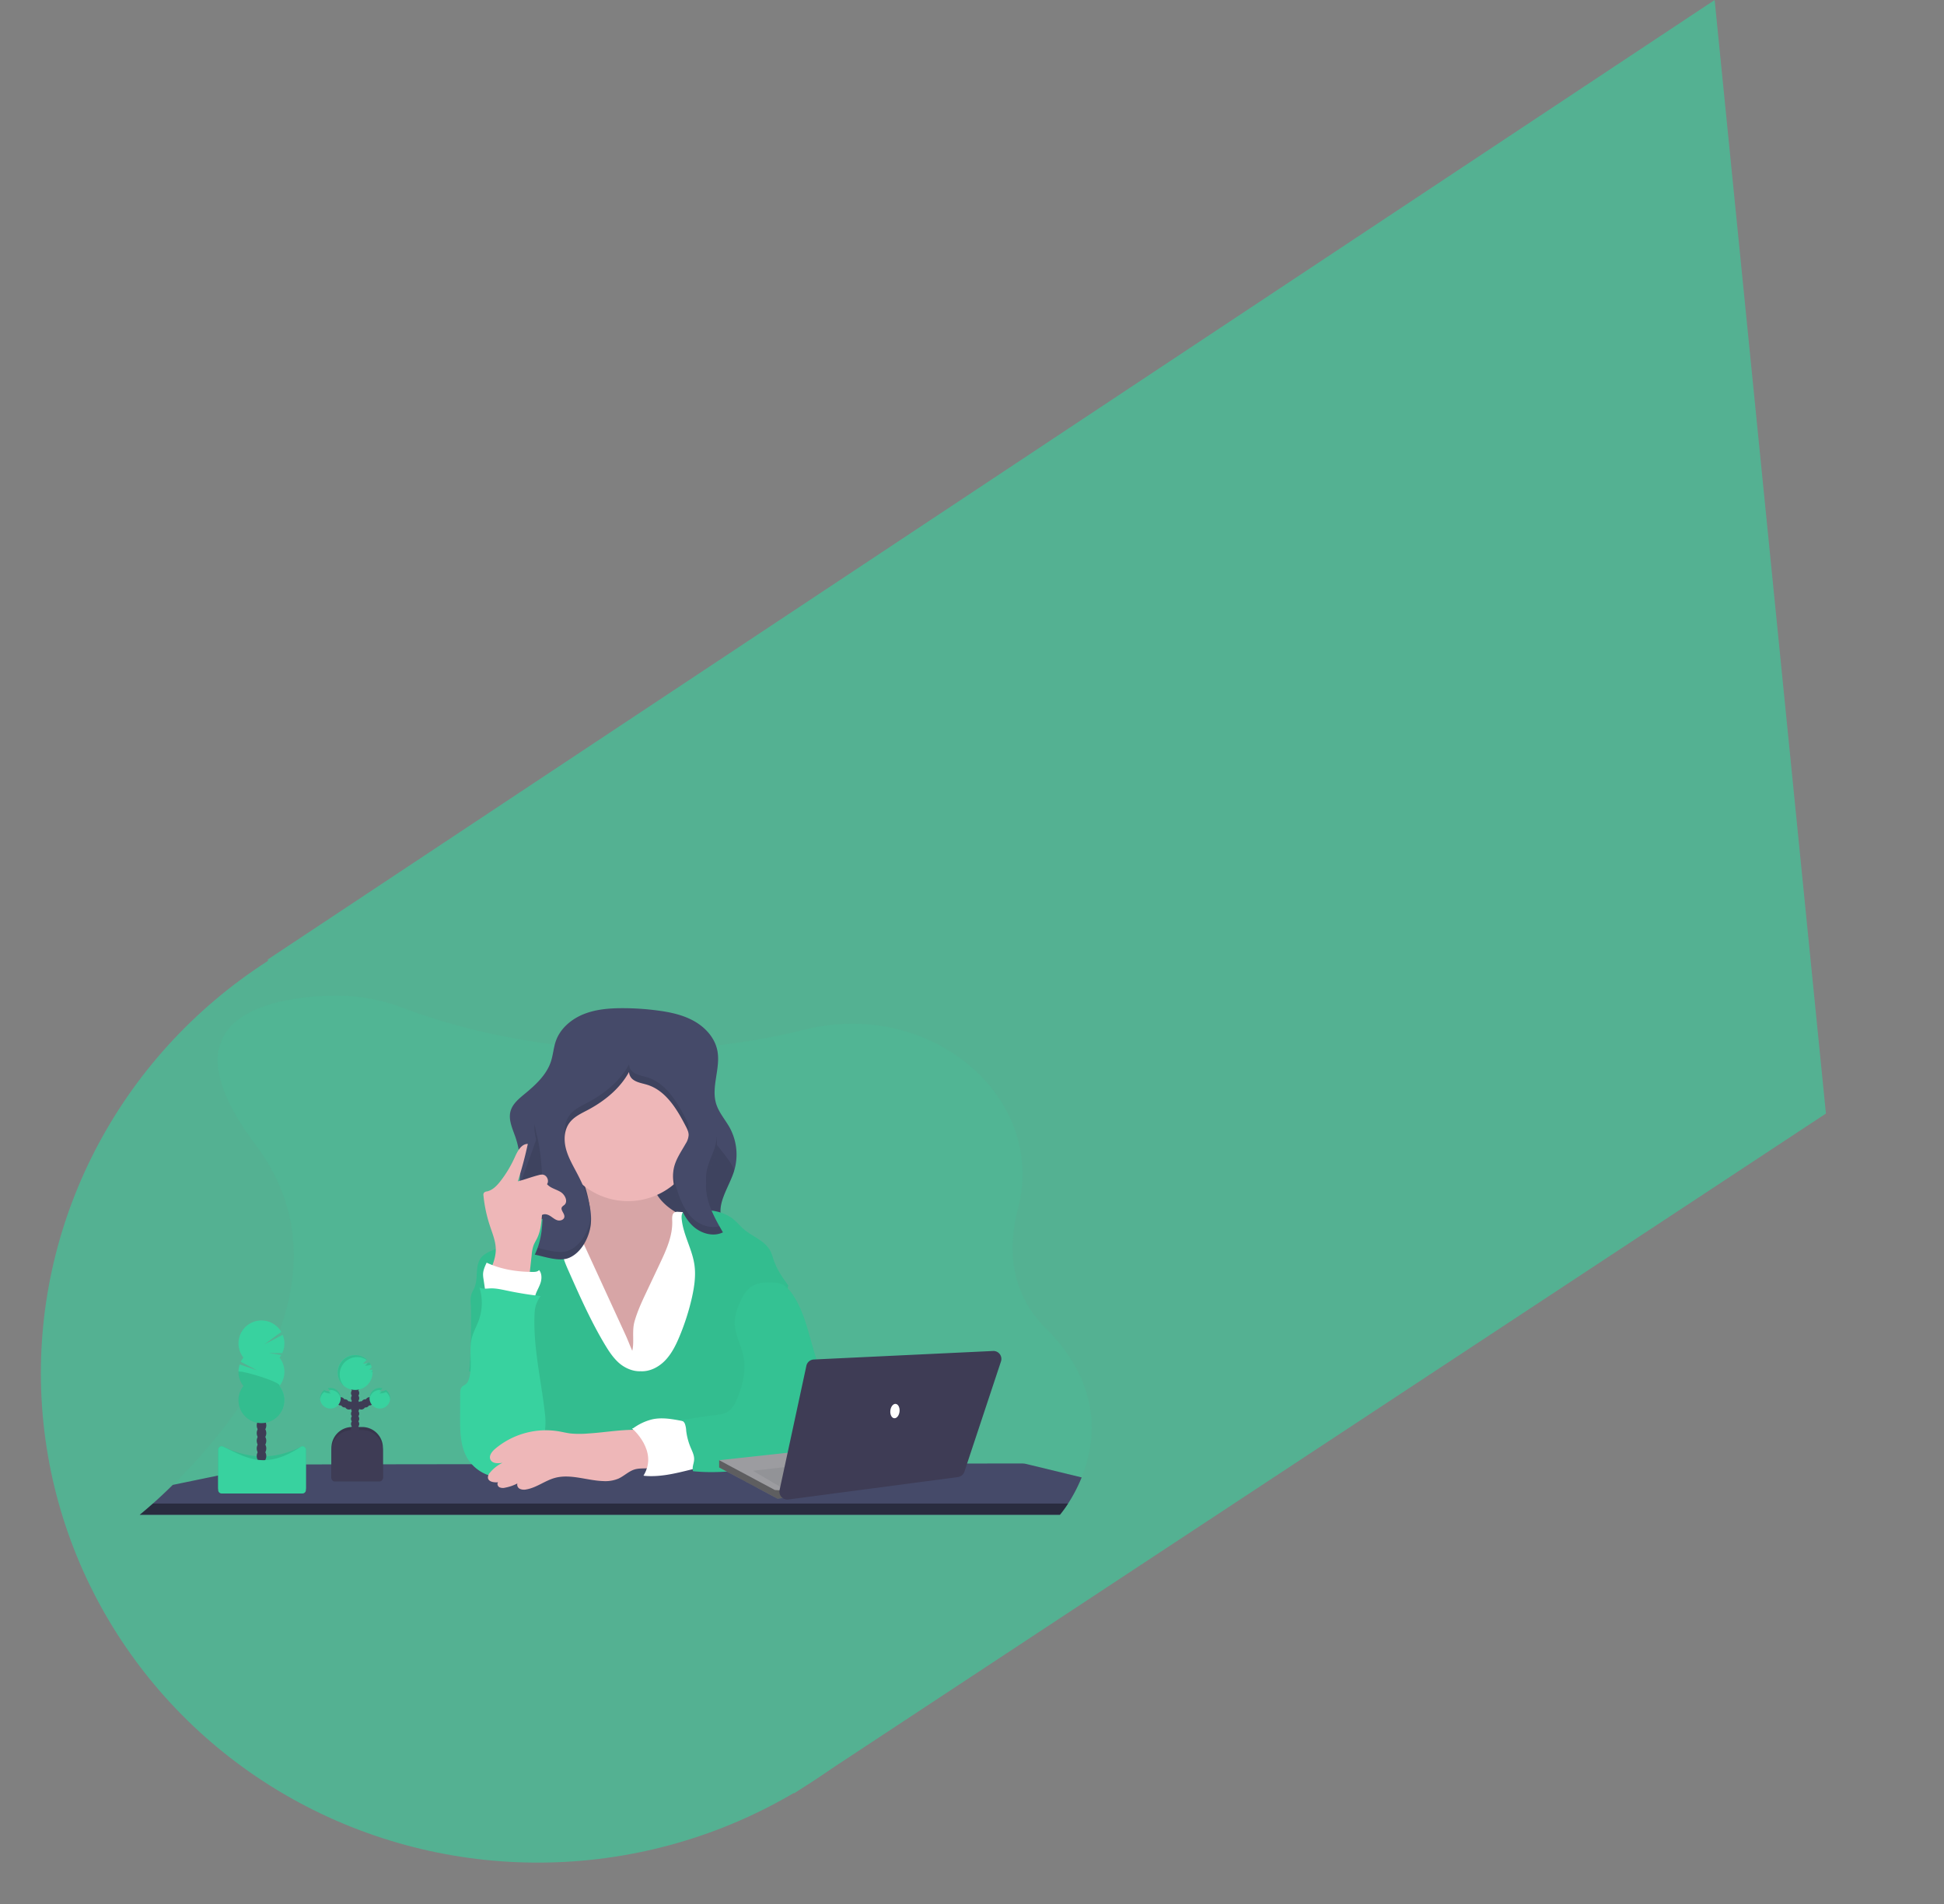 <svg id="Contact_Illustration" data-name="Contact Illustration" xmlns="http://www.w3.org/2000/svg" xmlns:xlink="http://www.w3.org/1999/xlink" width="1373.681" height="1345.838" viewBox="0 0 1373.681 1345.838">
  <rect x="0" y="0" width="1373.681" height="1345.838" fill="#808080" stroke="none"/>
  <defs>
    <clipPath id="clip-path">
      <path id="Path_401" data-name="Path 401" d="M0-627.495H672.88v367.158H0Z" transform="translate(0 627.495)" fill="none"/>
    </clipPath>
    <clipPath id="clip-path-2">
      <rect id="Rectangle_112" data-name="Rectangle 112" width="672.878" height="367.158" fill="none"/>
    </clipPath>
    <clipPath id="clip-path-3">
      <rect id="Rectangle_113" data-name="Rectangle 113" width="656.062" height="7.999" fill="none"/>
    </clipPath>
    <clipPath id="clip-path-4">
      <rect id="Rectangle_114" data-name="Rectangle 114" width="164.116" height="114.249" fill="none"/>
    </clipPath>
    <clipPath id="clip-path-5">
      <rect id="Rectangle_115" data-name="Rectangle 115" width="119.498" height="151.518" fill="none"/>
    </clipPath>
    <clipPath id="clip-path-6">
      <rect id="Rectangle_116" data-name="Rectangle 116" width="225.504" height="178.914" fill="none"/>
    </clipPath>
    <clipPath id="clip-path-7">
      <rect id="Rectangle_117" data-name="Rectangle 117" width="133.163" height="137.738" fill="none"/>
    </clipPath>
    <clipPath id="clip-path-8">
      <rect id="Rectangle_118" data-name="Rectangle 118" width="116.885" height="134.083" fill="none"/>
    </clipPath>
    <clipPath id="clip-path-9">
      <rect id="Rectangle_119" data-name="Rectangle 119" width="36.342" height="36.342" fill="none"/>
    </clipPath>
    <clipPath id="clip-path-10">
      <rect id="Rectangle_120" data-name="Rectangle 120" width="24.584" height="21.689" fill="none"/>
    </clipPath>
    <clipPath id="clip-path-11">
      <rect id="Rectangle_121" data-name="Rectangle 121" width="14.558" height="8.035" fill="none"/>
    </clipPath>
    <clipPath id="clip-path-13">
      <rect id="Rectangle_123" data-name="Rectangle 123" width="61.982" height="31.913" fill="none"/>
    </clipPath>
    <clipPath id="clip-path-14">
      <rect id="Rectangle_124" data-name="Rectangle 124" width="32.428" height="36.5" fill="none"/>
    </clipPath>
    <clipPath id="clip-path-15">
      <rect id="Rectangle_125" data-name="Rectangle 125" width="45.458" height="27.202" fill="none"/>
    </clipPath>
  </defs>
  <path id="Path_255" data-name="Path 255" d="M0,529.249,1106.877,0,1075.22,790.286,286.5,1164.507,65.593,1052.488Z" transform="translate(115.508 154.048) rotate(-8)" fill="#54b192"/>
  <ellipse id="Ellipse_57" data-name="Ellipse 57" cx="352.192" cy="346.876" rx="352.192" ry="346.876" transform="matrix(0.996, -0.087, 0.087, 0.996, 0, 654.725)" fill="#54b192"/>
  <g id="Illustration" transform="translate(98.591 703.547)">
    <g id="Group_255" data-name="Group 255" clip-path="url(#clip-path)">
      <g id="Group_144" data-name="Group 144" opacity="0.1">
        <g id="Group_143" data-name="Group 143">
          <g id="Group_142" data-name="Group 142" clip-path="url(#clip-path-2)">
            <g id="Group_141" data-name="Group 141" transform="translate(0 0)">
              <path id="Path_329" data-name="Path 329" d="M-472.059-241.522a110.319,110.319,0,0,1-9.6,18.466,79.4,79.4,0,0,1-5.816,8,.422.422,0,0,1-.064.07H-1137.81l.088-.07c.585-.456,4.02-3.236,9.362-8,3.832-3.411,8.642-7.846,14.043-13.183,44.17-43.445,129.018-146.279,58.354-240.483-65.691-87.574,5.038-103.466,51.695-105.321a133.289,133.289,0,0,1,52.579,8.6c21.556,8.192,60.952,20.748,112.278,26.506,1.685.187,3.382.375,5.1.544a491.587,491.587,0,0,0,81.788,1.486c.8-.047,1.609-.105,2.422-.164a486.006,486.006,0,0,0,80-12.375c1.7-.416,3.382-.807,5.055-1.2,87.551-20.257,168.262,48.781,148.081,126.8-7.46,28.858-5.564,59.617,19.309,84.5,40.724,40.619,35.792,80.623,25.6,105.824" transform="translate(1137.81 582.145)" fill="#38d29f"/>
            </g>
          </g>
        </g>
      </g>
      <g id="Group_145" data-name="Group 145" transform="translate(0.088 330.769)">
        <path id="Path_330" data-name="Path 330" d="M-472-6.987a110.315,110.315,0,0,1-9.6,18.466,79.417,79.417,0,0,1-5.816,8H-1137.66c.585-.456,4.02-3.236,9.362-8,3.833-3.411,8.642-7.846,14.043-13.183l68.535-14.16a13.329,13.329,0,0,1,2.692-.275l73.063-.105h.076l36.189-.047h.082l30.543-.035H-862.6l83.917-.117h36.108l14.411-.164h4.763l41.918-.059h19.824l48.418-.064h14.417l45.861-.064,38.711-.047a13.714,13.714,0,0,1,3.2.38Z" transform="translate(1137.66 16.84)" fill="#454a69"/>
      </g>
      <g id="Group_149" data-name="Group 149" transform="translate(0.088 359.089)" opacity="0.4">
        <g id="Group_148" data-name="Group 148" transform="translate(0 0)">
          <g id="Group_147" data-name="Group 147" clip-path="url(#clip-path-3)">
            <g id="Group_146" data-name="Group 146" transform="translate(0)">
              <path id="Path_331" data-name="Path 331" d="M-6.638,0h646.7a79.415,79.415,0,0,1-5.816,8H-16c.573-.486,4.008-3.265,9.362-8" transform="translate(16)"/>
            </g>
          </g>
        </g>
      </g>
      <g id="Group_150" data-name="Group 150" transform="translate(261.695 8.99)">
        <path id="Path_332" data-name="Path 332" d="M-118.643-119.213l-1.3.252-58.722,11.281c-17.056,3.277-34.358,6.571-51.683,5.313-12.551-.913-24.276-4.634-36.336-7.9-6.817-1.849-14.043-2.586-16.354-10.216-3.189-10.532,2-26.125,3.224-36.8,1.17-10.474,1.861-21.21-.222-31.561a56.136,56.136,0,0,0-1.826-6.869c-2.089-6.2-5.371-12.638-3.6-18.928,1.4-4.991,5.664-8.554,9.654-11.854,7.817-6.436,15.8-13.651,18.9-23.3,1.521-4.681,1.808-9.719,3.446-14.365,3.107-8.835,10.912-15.441,19.6-18.94s18.232-4.242,27.6-4.242a187.071,187.071,0,0,1,24.733,1.644c8.941,1.17,17.963,3.1,25.821,7.53s14.482,11.7,16.313,20.561c2.592,12.527-4.6,25.868-.743,38.033,1.943,6.15,6.436,11.117,9.555,16.746a39.888,39.888,0,0,1,2.926,31.011c-3.733,11.568-12.873,23.27-8.192,34.487,2.978,7.133,10.585,10.942,15.886,16.594q.708.761,1.322,1.521" transform="translate(285.967 287.34)" fill="#454a69"/>
      </g>
      <g id="Group_154" data-name="Group 154" transform="translate(263.604 79.988)" opacity="0.1">
        <g id="Group_153" data-name="Group 153">
          <g id="Group_152" data-name="Group 152" clip-path="url(#clip-path-4)">
            <g id="Group_151" data-name="Group 151" transform="translate(0 0)">
              <path id="Path_333" data-name="Path 333" d="M-116.369-67.825V-66.1l-58.722,11.281c-17.056,3.277-34.358,6.571-51.683,5.313-12.551-.913-24.276-4.634-36.336-7.9-6.817-1.849-14.043-2.586-16.354-10.216-3.189-10.532,2-26.125,3.224-36.8,1.17-10.474,19.186-48.711,17.1-59.062l107.661,4.681c.726,5.717,29.18,34.411,27.407,39.893-3.733,11.568-12.873,23.27-8.192,34.487,2.984,7.133,10.591,10.942,15.892,16.594" transform="translate(280.485 163.48)"/>
            </g>
          </g>
        </g>
      </g>
      <g id="Group_155" data-name="Group 155" transform="translate(282.73 112.287)">
        <path id="Path_334" data-name="Path 334" d="M-24.809-24.4c.638,3.622.977,7.607-.872,10.766-2.463,4.236-7.835,5.588-12.639,6.547L-54.995-3.746a6.472,6.472,0,0,0-3.189,1.264A5.577,5.577,0,0,0-59.67,1.163C-60.343,7.2-58.207,13.152-56.259,18.9c3.938,11.65,7.244,23.545,12.223,34.785S-32.222,75.66-22.468,83.173.193,94.688,12.136,91.75c10.4-2.557,18.934-9.9,26.289-17.688C44.493,67.626,50.168,60.6,53.111,52.255c2.03-5.734,2.692-11.843,3.329-17.893Q57.921,20.448,59.4,6.534c.462-4.353.767-9.251-2.06-12.592A15,15,0,0,0,52.7-9.41c-6.4-3.4-13.142-6.208-19.1-10.3S22.358-29.451,20.55-36.449c-1.082-4.2-.889-8.777-2.732-12.691C15.758-53.528,11.381-56.5,6.7-57.805s-9.619-1.129-14.441-.585-23.4,1.937-25.4,7.372c-1.071,2.926,3.37,9.2,4.423,12.083A84.38,84.38,0,0,1-24.809-24.4" transform="translate(59.796 58.8)" fill="#eeb7b8"/>
      </g>
      <g id="Group_159" data-name="Group 159" transform="translate(282.731 112.287)" opacity="0.1">
        <g id="Group_158" data-name="Group 158">
          <g id="Group_157" data-name="Group 157" clip-path="url(#clip-path-5)">
            <g id="Group_156" data-name="Group 156" transform="translate(0 0)">
              <path id="Path_335" data-name="Path 335" d="M-24.809-24.4c.638,3.622.977,7.607-.872,10.766-2.463,4.236-7.835,5.588-12.639,6.547L-54.995-3.746a6.472,6.472,0,0,0-3.189,1.264A5.577,5.577,0,0,0-59.67,1.163C-60.343,7.2-58.207,13.152-56.259,18.9c3.938,11.65,7.244,23.545,12.223,34.785S-32.222,75.66-22.468,83.173.193,94.688,12.136,91.75c10.4-2.557,18.934-9.9,26.289-17.688C44.493,67.626,50.168,60.6,53.111,52.255c2.03-5.734,2.692-11.843,3.329-17.893Q57.921,20.448,59.4,6.534c.462-4.353.767-9.251-2.06-12.592A15,15,0,0,0,52.7-9.41c-6.4-3.4-13.142-6.208-19.1-10.3S22.358-29.451,20.55-36.449c-1.082-4.2-.889-8.777-2.732-12.691C15.758-53.528,11.381-56.5,6.7-57.805s-9.619-1.129-14.441-.585-23.4,1.937-25.4,7.372c-1.071,2.926,3.37,9.2,4.423,12.083A84.38,84.38,0,0,1-24.809-24.4" transform="translate(59.796 58.8)"/>
            </g>
          </g>
        </g>
      </g>
      <g id="Group_160" data-name="Group 160" transform="translate(275.12 152.878)">
        <path id="Path_336" data-name="Path 336" d="M-58.661-40.728l9.777-20.7c4.581-9.7,9.262-19.894,8.777-30.607-.094-2.13-.117-4.792,1.755-5.758a5.025,5.025,0,0,1,2.569-.328,103.912,103.912,0,0,1,30.139,6.1,11.958,11.958,0,0,1,5.12,2.961,12.22,12.22,0,0,1,2.3,5.442A158.844,158.844,0,0,1,5.128-63.8c1.755,16.512.884,33.17,0,49.735L2.53,36.5A4.83,4.83,0,0,1,2.1,38.585c-.644,1.17-2.095,1.562-3.4,1.785a73.81,73.81,0,0,1-15.254.491c-35.809-1.357-71.805-3.44-107.381.9q.24-7.893-.252-15.8c-1.41-22.755-7.308-44.954-13.1-67-3.376-12.873-6.647-26.915-1.211-39.045a16.728,16.728,0,0,1,3.388-5.161c2.311-2.264,5.465-3.458,8.59-4.312a54.656,54.656,0,0,1,16.553-1.872l36.892,80.319C-71.388-7.435-70-3.567-68.322.061c1.51-6.267-.3-13.61,1.51-20.4,1.954-7.051,5.032-13.8,8.151-20.385" transform="translate(141.392 98.167)" fill="#fff"/>
      </g>
      <g id="Group_161" data-name="Group 161" transform="translate(232.911 151.498)">
        <path id="Path_337" data-name="Path 337" d="M-85.856-80.892c6.6.415,13.013-2.967,17.554-7.747s7.536-10.842,10.07-16.968a167.348,167.348,0,0,0,8.654-26.98c1.755-7.841,3-15.956,1.79-23.9-1.673-10.971-7.882-20.941-8.941-31.988-.181-1.931-.064-4.189,1.486-5.354a6.173,6.173,0,0,1,3.417-.889c11.035-.655,23.159-.532,31.707,6.471,2.6,2.13,4.716,4.792,7.261,6.986C-6.8-176,1.771-173.317,5.662-166.325c1.357,2.434,2.007,5.19,2.955,7.811,2.235,6.2,6.1,11.656,9.947,17.021-3.727,15.728-8.01,31.468-11.737,47.2C4.644-85.07,2.444-75.807-.985-66.972c-2.247,5.793-5.073,11.7-4.383,17.9a40.883,40.883,0,0,0,1.8,7.127A81.917,81.917,0,0,1-.125-16.471l-166.957.41c8-11.468,10.345-25.534,9.532-39.489-.392-6.688-1.9-13.417-5.266-19.2-5.3-9.069-14.628-14.979-23.82-20.04-6.436-3.511-13.346,16.243-20.3,13.978,1.123-7.946,1.638-38.618,1.17-46.616-.152-2.621-.386-5.313.421-7.817.55-1.714,1.562-3.247,2.247-4.915,2.744-6.676.129-15.213,4.564-20.894,3.066-3.95,8.443-5.073,12.814-7.507,4.488-2.5,7.958-6.436,11.866-9.795a52.769,52.769,0,0,1,27.009-12.059,34.016,34.016,0,0,1,5.155,15.213c.3,3.4.082,6.846.556,10.228.649,4.581,2.545,8.882,4.423,13.118,7.823,17.665,15.675,35.382,25.587,51.97,2.8,4.681,5.851,9.362,9.912,13.007s9.906,6.249,15.359,5.992" transform="translate(206.94 194.975)" fill="#38d29f"/>
      </g>
      <g id="Group_165" data-name="Group 165" transform="translate(232.911 151.498)" opacity="0.1">
        <g id="Group_164" data-name="Group 164">
          <g id="Group_163" data-name="Group 163" clip-path="url(#clip-path-6)">
            <g id="Group_162" data-name="Group 162" transform="translate(0 0)">
              <path id="Path_338" data-name="Path 338" d="M-85.856-80.892c6.6.415,13.013-2.967,17.554-7.747s7.536-10.842,10.07-16.968a167.348,167.348,0,0,0,8.654-26.98c1.755-7.841,3-15.956,1.79-23.9-1.673-10.971-7.882-20.941-8.941-31.988-.181-1.931-.064-4.189,1.486-5.354a6.173,6.173,0,0,1,3.417-.889c11.035-.655,23.159-.532,31.707,6.471,2.6,2.13,4.716,4.792,7.261,6.986C-6.8-176,1.771-173.317,5.662-166.325c1.357,2.434,2.007,5.19,2.955,7.811,2.235,6.2,6.1,11.656,9.947,17.021-3.727,15.728-8.01,31.468-11.737,47.2C4.644-85.07,2.444-75.807-.985-66.972c-2.247,5.793-5.073,11.7-4.383,17.9a40.883,40.883,0,0,0,1.8,7.127A81.917,81.917,0,0,1-.125-16.471l-166.957.41c8-11.468,10.345-25.534,9.532-39.489-.392-6.688-1.9-13.417-5.266-19.2-5.3-9.069-14.628-14.979-23.82-20.04-6.436-3.511-13.346,16.243-20.3,13.978,1.123-7.946,1.638-38.618,1.17-46.616-.152-2.621-.386-5.313.421-7.817.55-1.714,1.562-3.247,2.247-4.915,2.744-6.676.129-15.213,4.564-20.894,3.066-3.95,8.443-5.073,12.814-7.507,4.488-2.5,7.958-6.436,11.866-9.795a52.769,52.769,0,0,1,27.009-12.059,34.016,34.016,0,0,1,5.155,15.213c.3,3.4.082,6.846.556,10.228.649,4.581,2.545,8.882,4.423,13.118,7.823,17.665,15.675,35.382,25.587,51.97,2.8,4.681,5.851,9.362,9.912,13.007s9.906,6.249,15.359,5.992" transform="translate(206.94 194.975)"/>
            </g>
          </g>
        </g>
      </g>
      <g id="Group_166" data-name="Group 166" transform="translate(295.01 45.051)">
        <path id="Path_339" data-name="Path 339" d="M-35.564,0A50.156,50.156,0,0,1,14.592,50.156a50.156,50.156,0,0,1-50.156,50.156A50.156,50.156,0,0,1-85.72,50.156,50.156,50.156,0,0,1-35.564,0" transform="translate(85.72 0)" fill="#eeb7b8"/>
      </g>
      <g id="Group_167" data-name="Group 167" transform="translate(279.108 21.495)">
        <path id="Path_340" data-name="Path 340" d="M-28.178-99.659c1.375-12.978-4.02-25.675-10.128-37.208-2.926-5.512-6.062-11.006-7.53-17.062s-1.047-12.914,2.709-17.893c3.195-4.236,8.262-6.524,12.949-9.011,13.229-7.021,25.324-17.343,31.14-31.146-3.288,1.79-2.434,7.133.468,9.491s6.858,2.814,10.427,3.938c13.013,4.1,20.818,17.074,27.079,29.2,1.024,1.978,2.065,4.067,2.054,6.3a12.772,12.772,0,0,1-2.095,6.1c-3.089,5.5-6.869,10.784-8.274,16.933-1.609,7.021.088,14.406,2.294,21.292,2.34,7.326,5.447,14.71,11.065,19.964s14.329,7.864,21.24,4.47c-6.9-11.86-14.043-25.113-11.351-38.559,1.3-6.436,4.792-12.287,6.278-18.689,2.832-12.211-1.884-24.774-6.512-36.429L39.8-222.756c-2.112-5.319-4.517-10.994-9.362-14.008-3.277-2.03-7.244-2.557-11.082-2.926-12.358-1.1-25.16-.737-36.663,3.862-20.959,8.373-34.1,29.016-44.527,49.039-3.125,6-6.208,12.369-6.079,19.133.07,3.71,1.106,7.32,1.948,10.936,3.429,14.722,3.616,29.976,3.792,45.089.135,11.6-.468,22.527-5.541,33.088,6.951,1.381,17.033,5.108,23.914,2.381,8.97-3.546,14.493-14.47,15.623-23.5" transform="translate(67.917 240.209)" fill="#454a69"/>
      </g>
      <g id="Group_175" data-name="Group 175" transform="translate(279.081 48.802)" opacity="0.1">
        <g id="Group_174" data-name="Group 174">
          <g id="Group_173" data-name="Group 173" clip-path="url(#clip-path-7)">
            <g id="Group_168" data-name="Group 168" transform="translate(0 42.234)">
              <path id="Path_341" data-name="Path 341" d="M-4.072-41.688q.035-2.475,0-5C-4.247-61.8-4.435-77.052-7.863-91.773a76.084,76.084,0,0,1-1.79-8.707,22.7,22.7,0,0,0-.158,3.037c.07,3.71,1.106,7.32,1.948,10.936,3.411,14.634,3.622,29.794,3.792,44.82" transform="translate(9.814 100.48)"/>
            </g>
            <g id="Group_169" data-name="Group 169" transform="translate(121.229 50.934)">
              <path id="Path_342" data-name="Path 342" d="M-4.865-7.393A35.4,35.4,0,0,0-4.1-17.82a32.474,32.474,0,0,1-.761,5.161C-6.351-6.223-9.844-.424-11.143,6.029a31,31,0,0,0-.468,8.648,30.615,30.615,0,0,1,.468-3.382C-9.844,4.842-6.351-.98-4.865-7.393" transform="translate(11.726 17.82)"/>
            </g>
            <g id="Group_170" data-name="Group 170" transform="translate(21.323 0)">
              <path id="Path_343" data-name="Path 343" d="M-61.8-33.44a8.44,8.44,0,0,0,.456-2.58c0-2.229-1.03-4.318-2.054-6.3-6.261-12.124-14.043-25.09-27.079-29.2-3.569-1.123-7.519-1.58-10.427-3.938a7.418,7.418,0,0,1-2.563-5.149c-6.343,11.644-17.238,20.549-29.045,26.8-4.681,2.487-9.754,4.775-12.949,9.011-3,3.979-3.873,9.157-3.353,14.166a17.906,17.906,0,0,1,3.353-8.9c3.195-4.236,8.262-6.524,12.949-9.011,11.808-6.255,22.7-15.16,29.045-26.8a7.418,7.418,0,0,0,2.563,5.149c2.926,2.34,6.858,2.814,10.427,3.938,13.013,4.1,20.818,17.074,27.079,29.2a23.046,23.046,0,0,1,1.6,3.61" transform="translate(148.952 80.6)"/>
            </g>
            <g id="Group_171" data-name="Group 171" transform="translate(97.937 76.206)">
              <path id="Path_344" data-name="Path 344" d="M-9.917-23.163C-15.534-28.429-18.63-35.8-20.982-43.127a57.8,57.8,0,0,1-2.809-12.7c-.544,6.009.948,12.159,2.809,17.969,2.34,7.326,5.447,14.71,11.065,19.964s14.329,7.864,21.24,4.47c-.831-1.422-1.656-2.867-2.475-4.324-6.419,1.808-13.791-.767-18.765-5.412" transform="translate(23.904 55.83)"/>
            </g>
            <g id="Group_172" data-name="Group 172" transform="translate(0.207 106.444)">
              <path id="Path_345" data-name="Path 345" d="M-28.05-1.087C-29.18,7.941-34.7,18.865-43.7,22.435c-6.243,2.475-15.131-.369-21.913-1.943a50.614,50.614,0,0,1-2,4.827C-60.659,26.7-50.577,30.427-43.7,27.7-34.7,24.132-29.18,13.207-28.05,4.179a40.656,40.656,0,0,0,.129-6.8c-.035.509-.088,1.024-.129,1.533" transform="translate(67.61 2.62)"/>
            </g>
          </g>
        </g>
      </g>
      <g id="Group_176" data-name="Group 176" transform="translate(348.302 298.89)">
        <path id="Path_346" data-name="Path 346" d="M-29.386-2.1c-9.04-1.434-18.215-4.2-27.179-2.34A37.782,37.782,0,0,0-70.83,2.346c2.376,1.9,5.149,3.6,6.659,6.243a24.587,24.587,0,0,1,2.095,5.775,49.146,49.146,0,0,1,2.048,10.743,16.351,16.351,0,0,1-2.762,10.4c11.4,1.123,22.445-1.685,33.562-4.429a9.187,9.187,0,0,0,3.552-1.434c1.755-1.381,2.27-3.838,2.282-6.079,0-4-1.123-7.9-2.264-11.743-1.357-4.6-2.364-9.344-3.727-13.92" transform="translate(70.83 5.064)" fill="#fff"/>
      </g>
      <g id="Group_177" data-name="Group 177" transform="translate(381.958 202.788)">
        <path id="Path_347" data-name="Path 347" d="M-48.8-.264c4.488.585,7.969,4.207,10.532,7.928C-31.08,18.02-27.978,30.577-24.526,42.706A466.439,466.439,0,0,0-9.389,87.245a66.97,66.97,0,0,0,4.541,9.771c1.445,2.417,3.2,4.739,3.838,7.484,1.545,6.635-3.926,12.873-9.631,16.57a38.12,38.12,0,0,1-9.859,4.751,58.722,58.722,0,0,1-10.485,1.79l-32.48,3.511c-14.95,1.627-30.034,3.253-44.99,1.685-.942-3.277.907-5.594.772-9-.094-2.44-1.17-4.71-2.13-6.957a44.475,44.475,0,0,1-3.47-12.586,17.061,17.061,0,0,0-.837-4.722,4.426,4.426,0,0,0-3.511-2.926c8.777-.872,15.441-2.528,24.218-3.405,3.259-.328,6.647-.7,9.426-2.428,3.446-2.147,5.377-6.021,6.91-9.777,3.8-9.3,6.243-19.555,4.248-29.408-1.638-8.08-6.208-15.605-6.185-23.849,0-4.909,1.673-9.666,3.651-14.16,2.095-4.751,4.827-9.608,9.426-12.018S-53.993-.967-48.8-.264" transform="translate(117.63 0.638)" fill="#38d29f"/>
      </g>
      <g id="Group_181" data-name="Group 181" transform="translate(381.958 202.788)" opacity="0.08">
        <g id="Group_180" data-name="Group 180">
          <g id="Group_179" data-name="Group 179" clip-path="url(#clip-path-8)">
            <g id="Group_178" data-name="Group 178" transform="translate(0 0)">
              <path id="Path_348" data-name="Path 348" d="M-48.8-.264c4.488.585,7.969,4.207,10.532,7.928C-31.08,18.02-27.978,30.577-24.526,42.706A466.439,466.439,0,0,0-9.389,87.245a66.97,66.97,0,0,0,4.541,9.771c1.445,2.417,3.2,4.739,3.838,7.484,1.545,6.635-3.926,12.873-9.631,16.57a38.12,38.12,0,0,1-9.859,4.751,58.722,58.722,0,0,1-10.485,1.79l-32.48,3.511c-14.95,1.627-30.034,3.253-44.99,1.685-.942-3.277.907-5.594.772-9-.094-2.44-1.17-4.71-2.13-6.957a44.475,44.475,0,0,1-3.47-12.586,17.061,17.061,0,0,0-.837-4.722,4.426,4.426,0,0,0-3.511-2.926c8.777-.872,15.441-2.528,24.218-3.405,3.259-.328,6.647-.7,9.426-2.428,3.446-2.147,5.377-6.021,6.91-9.777,3.8-9.3,6.243-19.555,4.248-29.408-1.638-8.08-6.208-15.605-6.185-23.849,0-4.909,1.673-9.666,3.651-14.16,2.095-4.751,4.827-9.608,9.426-12.018S-53.993-.967-48.8-.264" transform="translate(117.63 0.638)"/>
            </g>
          </g>
        </g>
      </g>
      <g id="Group_182" data-name="Group 182" transform="translate(242.978 104.897)">
        <path id="Path_349" data-name="Path 349" d="M-3.13-64.286c2.124-5.044,4.283-10.251,4.342-15.722.064-5.916-2.34-11.533-4.178-17.15a99.187,99.187,0,0,1-4.511-21.175,2.924,2.924,0,0,1,.293-2.03,3.488,3.488,0,0,1,2.247-1.006c4.049-.924,7.109-4.2,9.637-7.49a82.109,82.109,0,0,0,9.865-16.477c1.937-4.312,4.558-9.573,9.286-9.613a268.256,268.256,0,0,1-7.068,26.477c4.944-1.264,9.643-3.1,14.587-4.365a8.748,8.748,0,0,1,3-.4c2.961.31,4.775,4.318,3.054,6.746,2.417,2.832,6.436,3.593,9.6,5.535s5.43,6.752,2.621,9.192a7.835,7.835,0,0,0-1.644,1.416c-1.357,2.095,1.966,4.5,1.691,6.98-.222,2.03-2.826,2.978-4.8,2.44s-3.511-2.013-5.266-3.1-4.049-1.755-5.752-.632c-.456,5.506-.948,11.117-3.329,16.132-.872,1.831-1.989,3.546-2.692,5.447a26.829,26.829,0,0,0-1.24,6.4l-2.124,19.42C14.347-55.229,5.26-58.265-3.13-64.286" transform="translate(7.545 154.95)" fill="#eeb7b8"/>
      </g>
      <g id="Group_183" data-name="Group 183" transform="translate(242.753 188.843)">
        <path id="Path_350" data-name="Path 350" d="M-1.535-17.106-3.4-29.738a20.567,20.567,0,0,1-.3-3.113c0-2.926,1.287-5.717,2.534-8.379,10.327,4.821,21.491,6.536,32.884,6.542,1.5,0,3.218-.14,4.154-1.317,1.937,2.229,2,5.816,1.17,8.648s-2.411,5.383-3.464,8.145a11.612,11.612,0,0,1-1.984,4c-1.58,1.7-4.143,2-6.471,1.984a41.377,41.377,0,0,1-7.3-.7c-6.237-1.159-13.118-4.3-19.356-3.183" transform="translate(3.7 41.23)" fill="#fff"/>
      </g>
      <g id="Group_184" data-name="Group 184" transform="translate(226.524 206.373)">
        <path id="Path_351" data-name="Path 351" d="M-40.354-4.311Q-52.378-5.68-64.244-8.172c-3.879-.813-7.794-1.72-11.749-1.562-2.575.105-5.342.62-7.607-.655a36.622,36.622,0,0,1-.3,22.784c-1.562,4.388-3.944,8.478-5.091,13-2.387,9.45.889,19.754-2.095,29.033a7.341,7.341,0,0,1-1.8,3.23c-.913.837-2.159,1.27-3,2.177-1.24,1.334-1.317,3.341-1.322,5.161l-.053,16.12c-.035,10.263.1,21.146,5.518,29.841a28.333,28.333,0,0,0,30.508,12.077,22.677,22.677,0,0,0,8.285-4.055c3.932-3.125,6.436-7.642,8.888-12.042,2.926-5.266,5.851-10.649,6.793-16.576a47.1,47.1,0,0,0-.187-12.7c-2.645-23.4-8.385-46.61-7.15-70.1A21.247,21.247,0,0,1-40.354-4.311" transform="translate(97.266 10.39)" fill="#38d29f"/>
      </g>
      <g id="Group_185" data-name="Group 185" transform="translate(246.171 306.977)">
        <path id="Path_352" data-name="Path 352" d="M-50.179-1.847a70.924,70.924,0,0,1-12.211,0c-2.926-.351-5.781-1.071-8.683-1.562A55.65,55.65,0,0,0-115.888,9.042c-2.247,1.919-4.517,4.862-3.277,7.548,1.334,2.89,5.412,2.809,8.554,2.27a25.746,25.746,0,0,0-8.777,6.863,5.181,5.181,0,0,0-1.539,3.727c.357,2.9,4.289,3.423,7.2,3.171-.948,1.018-.31,2.82.9,3.511a6,6,0,0,0,4.067.3,30.135,30.135,0,0,0,8.636-2.99,3.292,3.292,0,0,0,1.755,3.827,7.23,7.23,0,0,0,4.511.415c7.15-1.17,13.118-6.144,20.093-8.1,11.152-3.119,22.82,1.855,34.411,2.206a24.009,24.009,0,0,0,10.655-1.755c4.055-1.843,7.326-5.3,11.609-6.53,4.757-1.357,10.216.2,14.569-2.142,3.165-1.7.31-14.827-.5-17.355-1.48-4.622-2.967-7.688-7.9-8.157C-23.4-5.369-37.605-2.573-50.179-1.847" transform="translate(120.948 4.452)" fill="#eeb7b8"/>
      </g>
      <g id="Group_186" data-name="Group 186" transform="translate(348.074 303.819)">
        <path id="Path_353" data-name="Path 353" d="M0-1.548S18.893,14.444,7.993,31.892l21.064-7.273V9.353c0-.726-8-11.626-8-11.626L11.609-3.73Z" transform="translate(0 3.73)" fill="#fff"/>
      </g>
      <g id="Group_187" data-name="Group 187" transform="translate(135.624 305.012)">
        <path id="Path_354" data-name="Path 354" d="M-10.372,0h7.086A14.628,14.628,0,0,1,11.342,14.628V36.342H-25V14.628A14.628,14.628,0,0,1-10.372,0Z" transform="translate(25)" fill="#3e3c55"/>
      </g>
      <g id="Group_191" data-name="Group 191" transform="translate(135.624 305.012)" opacity="0.1">
        <g id="Group_190" data-name="Group 190" transform="translate(0 0)">
          <g id="Group_189" data-name="Group 189" clip-path="url(#clip-path-9)">
            <g id="Group_188" data-name="Group 188" transform="translate(0)">
              <path id="Path_355" data-name="Path 355" d="M-10.372,0h7.086A14.628,14.628,0,0,1,11.342,14.628V36.342H-25V14.628A14.628,14.628,0,0,1-10.372,0Z" transform="translate(25)"/>
            </g>
          </g>
        </g>
      </g>
      <g id="Group_192" data-name="Group 192" transform="translate(149.433 307.189)">
        <path id="Path_356" data-name="Path 356" d="M-2.062,0A2.908,2.908,0,0,1,.846,2.908,2.908,2.908,0,0,1-2.062,5.816,2.908,2.908,0,0,1-4.97,2.908,2.908,2.908,0,0,1-2.062,0" transform="translate(4.97)" fill="#3e3c55"/>
      </g>
      <g id="Group_193" data-name="Group 193" transform="translate(149.433 303.555)">
        <path id="Path_357" data-name="Path 357" d="M-2.062,0A2.908,2.908,0,0,1,.846,2.908,2.908,2.908,0,0,1-2.062,5.816,2.908,2.908,0,0,1-4.97,2.908,2.908,2.908,0,0,1-2.062,0" transform="translate(4.97)" fill="#3e3c55"/>
      </g>
      <g id="Group_194" data-name="Group 194" transform="translate(149.433 299.922)">
        <path id="Path_358" data-name="Path 358" d="M-2.062,0A2.908,2.908,0,0,1,.846,2.908,2.908,2.908,0,0,1-2.062,5.816,2.908,2.908,0,0,1-4.97,2.908,2.908,2.908,0,0,1-2.062,0" transform="translate(4.97)" fill="#3e3c55"/>
      </g>
      <g id="Group_195" data-name="Group 195" transform="translate(149.433 296.288)">
        <path id="Path_359" data-name="Path 359" d="M-2.062,0A2.908,2.908,0,0,1,.846,2.908,2.908,2.908,0,0,1-2.062,5.816,2.908,2.908,0,0,1-4.97,2.908,2.908,2.908,0,0,1-2.062,0" transform="translate(4.97)" fill="#3e3c55"/>
      </g>
      <g id="Group_196" data-name="Group 196" transform="translate(149.433 292.655)">
        <path id="Path_360" data-name="Path 360" d="M-2.062,0A2.908,2.908,0,0,1,.846,2.908,2.908,2.908,0,0,1-2.062,5.816,2.908,2.908,0,0,1-4.97,2.908,2.908,2.908,0,0,1-2.062,0" transform="translate(4.97)" fill="#3e3c55"/>
      </g>
      <g id="Group_197" data-name="Group 197" transform="translate(149.433 289.021)">
        <path id="Path_361" data-name="Path 361" d="M-2.062,0A2.908,2.908,0,0,1,.846,2.908,2.908,2.908,0,0,1-2.062,5.816,2.908,2.908,0,0,1-4.97,2.908,2.908,2.908,0,0,1-2.062,0" transform="translate(4.97)" fill="#3e3c55"/>
      </g>
      <g id="Group_198" data-name="Group 198" transform="translate(149.433 285.382)">
        <path id="Path_362" data-name="Path 362" d="M-2.062,0A2.908,2.908,0,0,1,.846,2.908,2.908,2.908,0,0,1-2.062,5.816,2.908,2.908,0,0,1-4.97,2.908,2.908,2.908,0,0,1-2.062,0" transform="translate(4.97)" fill="#3e3c55"/>
      </g>
      <g id="Group_199" data-name="Group 199" transform="translate(153.798 286.839)">
        <path id="Path_363" data-name="Path 363" d="M-2.062,0A2.908,2.908,0,0,1,.846,2.908,2.908,2.908,0,0,1-2.062,5.816,2.908,2.908,0,0,1-4.97,2.908,2.908,2.908,0,0,1-2.062,0" transform="translate(4.97)" fill="#3e3c55"/>
      </g>
      <g id="Group_200" data-name="Group 200" transform="translate(156.706 285.382)">
        <path id="Path_364" data-name="Path 364" d="M-2.062,0A2.908,2.908,0,0,1,.846,2.908,2.908,2.908,0,0,1-2.062,5.816,2.908,2.908,0,0,1-4.97,2.908,2.908,2.908,0,0,1-2.062,0" transform="translate(4.97)" fill="#3e3c55"/>
      </g>
      <g id="Group_201" data-name="Group 201" transform="translate(159.614 283.931)">
        <path id="Path_365" data-name="Path 365" d="M-2.062,0A2.908,2.908,0,0,1,.846,2.908,2.908,2.908,0,0,1-2.062,5.816,2.908,2.908,0,0,1-4.97,2.908,2.908,2.908,0,0,1-2.062,0" transform="translate(4.97)" fill="#3e3c55"/>
      </g>
      <g id="Group_202" data-name="Group 202" transform="translate(149.433 281.748)">
        <path id="Path_366" data-name="Path 366" d="M-2.062,0A2.908,2.908,0,0,1,.846,2.908,2.908,2.908,0,0,1-2.062,5.816,2.908,2.908,0,0,1-4.97,2.908,2.908,2.908,0,0,1-2.062,0" transform="translate(4.97)" fill="#3e3c55"/>
      </g>
      <g id="Group_203" data-name="Group 203" transform="translate(149.433 278.115)">
        <path id="Path_367" data-name="Path 367" d="M-2.062,0A2.908,2.908,0,0,1,.846,2.908,2.908,2.908,0,0,1-2.062,5.816,2.908,2.908,0,0,1-4.97,2.908,2.908,2.908,0,0,1-2.062,0" transform="translate(4.97)" fill="#3e3c55"/>
      </g>
      <g id="Group_204" data-name="Group 204" transform="translate(149.433 274.481)">
        <path id="Path_368" data-name="Path 368" d="M-2.062,0A2.908,2.908,0,0,1,.846,2.908,2.908,2.908,0,0,1-2.062,5.816,2.908,2.908,0,0,1-4.97,2.908,2.908,2.908,0,0,1-2.062,0" transform="translate(4.97)" fill="#3e3c55"/>
      </g>
      <g id="Group_205" data-name="Group 205" transform="translate(149.433 270.847)">
        <path id="Path_369" data-name="Path 369" d="M-2.062,0A2.908,2.908,0,0,1,.846,2.908,2.908,2.908,0,0,1-2.062,5.816,2.908,2.908,0,0,1-4.97,2.908,2.908,2.908,0,0,1-2.062,0" transform="translate(4.97)" fill="#3e3c55"/>
      </g>
      <g id="Group_206" data-name="Group 206" transform="translate(139.989 254.121)">
        <path id="Path_370" data-name="Path 370" d="M-17.321-7.271q-1.088.158-2.177.228a16.717,16.717,0,0,0,1.872-1.919,12.3,12.3,0,0,0-1.755-3.411,5.981,5.981,0,0,1-2.34.737c-.72.105-1.445.181-2.171.234a36.253,36.253,0,0,0,2.779-2.926,12.346,12.346,0,0,0-17.439.857A12.346,12.346,0,0,0-37.7,3.968a12.346,12.346,0,0,0,17.439-.857,12.347,12.347,0,0,0,3.2-8.305,12.135,12.135,0,0,0-.187-2.124Z" transform="translate(41.75 17.526)" fill="#38d29f"/>
      </g>
      <g id="Group_207" data-name="Group 207" transform="translate(162.533 277.398)">
        <path id="Path_371" data-name="Path 371" d="M-8.211-1.01A5.641,5.641,0,0,1-10.657-.2c-.72.105-1.445.187-2.171.234A21.285,21.285,0,0,0-10.674-2.2a7.279,7.279,0,0,0-8.88,5.207,7.279,7.279,0,0,0,5.207,8.88,7.279,7.279,0,0,0,8.88-5.207A7.278,7.278,0,0,0-8.211-1.028Z" transform="translate(19.791 2.435)" fill="#38d29f"/>
      </g>
      <g id="Group_208" data-name="Group 208" transform="translate(145.074 286.839)">
        <path id="Path_372" data-name="Path 372" d="M-2.062,0A2.908,2.908,0,0,1,.846,2.908,2.908,2.908,0,0,1-2.062,5.816,2.908,2.908,0,0,1-4.97,2.908,2.908,2.908,0,0,1-2.062,0" transform="translate(4.97)" fill="#3e3c55"/>
      </g>
      <g id="Group_209" data-name="Group 209" transform="translate(142.166 285.382)">
        <path id="Path_373" data-name="Path 373" d="M-2.062,0A2.908,2.908,0,0,1,.846,2.908,2.908,2.908,0,0,1-2.062,5.816,2.908,2.908,0,0,1-4.97,2.908,2.908,2.908,0,0,1-2.062,0" transform="translate(4.97)" fill="#3e3c55"/>
      </g>
      <g id="Group_210" data-name="Group 210" transform="translate(139.258 283.931)">
        <path id="Path_374" data-name="Path 374" d="M-2.062,0A2.908,2.908,0,0,1,.846,2.908,2.908,2.908,0,0,1-2.062,5.816,2.908,2.908,0,0,1-4.97,2.908,2.908,2.908,0,0,1-2.062,0" transform="translate(4.97)" fill="#3e3c55"/>
      </g>
      <g id="Group_211" data-name="Group 211" transform="translate(127.595 277.398)">
        <path id="Path_375" data-name="Path 375" d="M-2.113-1.01A5.641,5.641,0,0,0,.333-.2c.72.105,1.445.187,2.171.234A20.72,20.72,0,0,1,.351-2.2a7.279,7.279,0,1,1-2.463,1.17Z" transform="translate(5.092 2.435)" fill="#38d29f"/>
      </g>
      <g id="Group_212" data-name="Group 212" transform="translate(135.607 307.166)">
        <path id="Path_376" data-name="Path 376" d="M-10.385,0H-3.3A14.628,14.628,0,0,1,11.329,14.628V33.861a2.481,2.481,0,0,1-2.481,2.481h-31.4a2.481,2.481,0,0,1-2.481-2.481V14.628A14.628,14.628,0,0,1-10.4,0Z" transform="translate(25.03)" fill="#3e3c55"/>
      </g>
      <g id="Group_218" data-name="Group 218" transform="translate(140.091 254.226)" opacity="0.1">
        <g id="Group_217" data-name="Group 217" transform="translate(0 0)">
          <g id="Group_216" data-name="Group 216" clip-path="url(#clip-path-10)">
            <g id="Group_213" data-name="Group 213" transform="translate(23.59 10.946)">
              <path id="Path_377" data-name="Path 377" d="M-.664,0A10.928,10.928,0,0,1-1.6.889,9.511,9.511,0,0,0-.605.8C-.617.532-.635.263-.664,0" transform="translate(1.6)"/>
            </g>
            <g id="Group_214" data-name="Group 214" transform="translate(19.225 5.048)">
              <path id="Path_378" data-name="Path 378" d="M0-1.718c.731-.047,1.451-.123,2.177-.228a7.019,7.019,0,0,0,1.89-.515A12.8,12.8,0,0,0,3.048-4.14a4.4,4.4,0,0,1-1.17.5A16.869,16.869,0,0,1,0-1.718" transform="translate(0 4.14)"/>
            </g>
            <g id="Group_215" data-name="Group 215" transform="translate(0 0)">
              <path id="Path_379" data-name="Path 379" d="M-.957-9.724a12.334,12.334,0,0,1,12.31-12.358,12.335,12.335,0,0,1,6.706,1.967l.187-.2A12.346,12.346,0,0,0,.817-19.3,12.346,12.346,0,0,0,1.832-1.868l.136.119A12.287,12.287,0,0,1-.957-9.724" transform="translate(2.306 23.437)"/>
            </g>
          </g>
        </g>
      </g>
      <g id="Group_223" data-name="Group 223" transform="translate(162.522 277.387)" opacity="0.1">
        <g id="Group_222" data-name="Group 222">
          <g id="Group_221" data-name="Group 221" clip-path="url(#clip-path-11)">
            <g id="Group_219" data-name="Group 219" transform="translate(6.975 1.418)">
              <path id="Path_380" data-name="Path 380" d="M0-1.784c.726-.047,1.451-.123,2.171-.228a5.647,5.647,0,0,0,2.446-.819A7.272,7.272,0,0,1,7.542,2.318a6.707,6.707,0,0,0,.041-.767A7.243,7.243,0,0,0,4.658-4.3a5.641,5.641,0,0,1-2.446.813l-.585.076A14.826,14.826,0,0,1,0-1.784" transform="translate(0 4.3)"/>
            </g>
            <g id="Group_220" data-name="Group 220" transform="translate(0 0)">
              <path id="Path_381" data-name="Path 381" d="M-5.153-1.03a6.016,6.016,0,0,1,.726.053c.38-.4.755-.837,1.135-1.258A7.256,7.256,0,0,0-12.174,2.9a7.237,7.237,0,0,0-.246,1.884,4.982,4.982,0,0,0,.035.726A7.267,7.267,0,0,1-5.153-1.03" transform="translate(12.42 2.483)"/>
            </g>
          </g>
        </g>
      </g>
      <g id="Group_228" data-name="Group 228" transform="translate(127.608 277.387)" opacity="0.1">
        <g id="Group_227" data-name="Group 227">
          <g id="Group_226" data-name="Group 226" clip-path="url(#clip-path-11)">
            <g id="Group_224" data-name="Group 224" transform="translate(0 1.418)">
              <path id="Path_382" data-name="Path 382" d="M-5.377-1.784c-.726-.047-1.451-.123-2.171-.228a5.647,5.647,0,0,1-2.446-.819,7.272,7.272,0,0,0-2.926,5.149,6.575,6.575,0,0,1-.041-.767A7.243,7.243,0,0,1-10.034-4.3a5.641,5.641,0,0,0,2.446.813L-7-3.411A13.866,13.866,0,0,0-5.377-1.784" transform="translate(12.96 4.3)"/>
            </g>
            <g id="Group_225" data-name="Group 225" transform="translate(5.43 0)">
              <path id="Path_383" data-name="Path 383" d="M-1.319-1.03a6.121,6.121,0,0,0-.731.053c-.374-.4-.749-.837-1.129-1.258A7.256,7.256,0,0,1,5.7,2.9a7.237,7.237,0,0,1,.246,1.884,4.982,4.982,0,0,1-.035.726A7.267,7.267,0,0,0-1.319-1.03" transform="translate(3.18 2.483)"/>
            </g>
          </g>
        </g>
      </g>
      <g id="Group_229" data-name="Group 229" transform="translate(55.586 318.627)">
        <path id="Path_384" data-name="Path 384" d="M-42.256-22.628H-99.422a2.428,2.428,0,0,1-2.428-2.428V-52.112a2.428,2.428,0,0,1,2.428-2.429,2.433,2.433,0,0,1,1.042.235c16.424,7.794,34.118,10.468,55,.123a2.434,2.434,0,0,1,3.26,1.106,2.434,2.434,0,0,1,.251,1.064V-25.1a2.428,2.428,0,0,1-2.387,2.469Z" transform="translate(101.85 54.541)" fill="#38d29f"/>
      </g>
      <g id="Group_233" data-name="Group 233" transform="translate(55.586 318.627)" opacity="0.1">
        <g id="Group_232" data-name="Group 232" transform="translate(0 0)">
          <g id="Group_231" data-name="Group 231" clip-path="url(#clip-path-13)">
            <g id="Group_230" data-name="Group 230" transform="translate(0 0)">
              <path id="Path_385" data-name="Path 385" d="M-42.256-22.628H-99.422a2.428,2.428,0,0,1-2.428-2.428V-52.112a2.428,2.428,0,0,1,2.428-2.429,2.433,2.433,0,0,1,1.042.235c16.424,7.794,34.118,10.468,55,.123a2.434,2.434,0,0,1,3.26,1.106,2.434,2.434,0,0,1,.251,1.064V-25.1a2.428,2.428,0,0,1-2.387,2.469Z" transform="translate(101.85 54.541)"/>
            </g>
          </g>
        </g>
      </g>
      <g id="Group_234" data-name="Group 234" transform="translate(82.817 321.115)">
        <path id="Path_386" data-name="Path 386" d="M-2.4,0C-.53,0,.984,1.983.984,4.429S-.53,8.859-2.4,8.859-5.78,6.876-5.78,4.429-4.266,0-2.4,0" transform="translate(5.78)" fill="#3e3c55"/>
      </g>
      <g id="Group_235" data-name="Group 235" transform="translate(82.817 315.702)">
        <path id="Path_387" data-name="Path 387" d="M-2.4,0C-.53,0,.984,1.983.984,4.429S-.53,8.859-2.4,8.859-5.78,6.876-5.78,4.429-4.266,0-2.4,0" transform="translate(5.78)" fill="#3e3c55"/>
      </g>
      <g id="Group_236" data-name="Group 236" transform="translate(82.817 310.284)">
        <path id="Path_388" data-name="Path 388" d="M-2.4,0C-.53,0,.984,1.983.984,4.429S-.53,8.859-2.4,8.859-5.78,6.876-5.78,4.429-4.266,0-2.4,0" transform="translate(5.78)" fill="#3e3c55"/>
      </g>
      <g id="Group_237" data-name="Group 237" transform="translate(82.817 304.872)">
        <path id="Path_389" data-name="Path 389" d="M-2.4,0C-.53,0,.984,1.983.984,4.429S-.53,8.859-2.4,8.859-5.78,6.876-5.78,4.429-4.266,0-2.4,0" transform="translate(5.78)" fill="#3e3c55"/>
      </g>
      <g id="Group_238" data-name="Group 238" transform="translate(82.817 299.454)">
        <path id="Path_390" data-name="Path 390" d="M-2.4,0C-.53,0,.984,1.983.984,4.429S-.53,8.859-2.4,8.859-5.78,6.876-5.78,4.429-4.266,0-2.4,0" transform="translate(5.78)" fill="#3e3c55"/>
      </g>
      <g id="Group_239" data-name="Group 239" transform="translate(82.817 294.036)">
        <path id="Path_391" data-name="Path 391" d="M-2.4,0C-.53,0,.984,1.983.984,4.429S-.53,8.859-2.4,8.859-5.78,6.876-5.78,4.429-4.266,0-2.4,0" transform="translate(5.78)" fill="#3e3c55"/>
      </g>
      <g id="Group_240" data-name="Group 240" transform="translate(82.817 288.623)">
        <path id="Path_392" data-name="Path 392" d="M-2.4,0C-.53,0,.984,1.983.984,4.429S-.53,8.859-2.4,8.859-5.78,6.876-5.78,4.429-4.266,0-2.4,0" transform="translate(5.78)" fill="#3e3c55"/>
      </g>
      <g id="Group_241" data-name="Group 241" transform="translate(69.926 229.688)">
        <path id="Path_393" data-name="Path 393" d="M-20.534-18.65a17.214,17.214,0,0,0,1.258-1.855l-8.894-1.463,9.619.07a16.213,16.213,0,0,0,.31-12.873l-12.9,6.694,11.9-8.777a16.213,16.213,0,0,0-22.152-5.92,16.214,16.214,0,0,0-5.92,22.152,16.225,16.225,0,0,0,1.291,1.906A15.867,15.867,0,0,0-47.87-15.76L-36.332-9.7l-12.287-4.154A16.232,16.232,0,0,0-46,1.361a16.213,16.213,0,0,0,2.72,22.767,16.213,16.213,0,0,0,22.767-2.72,16.213,16.213,0,0,0,0-20.047,16.214,16.214,0,0,0,0-20.046Z" transform="translate(49.493 44.953)" fill="#38d29f"/>
      </g>
      <g id="Group_245" data-name="Group 245" transform="translate(69.915 265.776)" opacity="0.1">
        <g id="Group_244" data-name="Group 244">
          <g id="Group_243" data-name="Group 243" clip-path="url(#clip-path-14)">
            <g id="Group_242" data-name="Group 242" transform="translate(0 0)">
              <path id="Path_394" data-name="Path 394" d="M0-.169A16.142,16.142,0,0,0,3.469,9.854a16.214,16.214,0,1,0,25.488,0C31.128,7.1,0-1.989,0-.169" transform="translate(0.001 0.408)"/>
            </g>
          </g>
        </g>
      </g>
      <g id="Group_246" data-name="Group 246" transform="translate(55.586 318.627)">
        <path id="Path_395" data-name="Path 395" d="M-42.256-23.645H-99.422a2.428,2.428,0,0,1-2.428-2.428V-54.562a2.428,2.428,0,0,1,2.428-2.429,2.433,2.433,0,0,1,1.042.235c16.424,7.794,29.449,16.881,55,.123,1.515-.995,3.511.363,3.511,2.171v28.378a2.428,2.428,0,0,1-2.387,2.44" transform="translate(101.85 56.991)" fill="#38d29f"/>
      </g>
      <g id="Group_247" data-name="Group 247" transform="translate(409.587 314.398)">
        <path id="Path_396" data-name="Path 396" d="M-92.03-20.931-176.368-9.773l-4.219.556L-221.82-31.241V-36.4L-92.966-50.45Z" transform="translate(221.82 50.45)" fill="#9c9ca0"/>
      </g>
      <g id="Group_248" data-name="Group 248" transform="translate(433.483 325.175)">
        <path id="Path_397" data-name="Path 397" d="M0-7.638,91.366-18.41,90.43-1.541,19.262,3.678Z" transform="translate(0 18.41)" fill="#929397"/>
      </g>
      <g id="Group_252" data-name="Group 252" transform="translate(409.581 328.452)" opacity="0.4">
        <g id="Group_251" data-name="Group 251" transform="translate(0 0)">
          <g id="Group_250" data-name="Group 250" clip-path="url(#clip-path-15)">
            <g id="Group_249" data-name="Group 249" transform="translate(0 0)">
              <path id="Path_398" data-name="Path 398" d="M-32.232-14.948v5.535l-4.219.585L-77.69-30.875V-36.03l39.361,21.064s5.161.486,6.1.018" transform="translate(77.69 36.03)"/>
            </g>
          </g>
        </g>
      </g>
      <g id="Group_253" data-name="Group 253" transform="translate(452.166 251.258)">
        <path id="Path_399" data-name="Path 399" d="M-13.517-7.389l-18.934,87.8a5.605,5.605,0,0,0,4.288,6.667,5.605,5.605,0,0,0,1.926.079L93.553,71.3a5.6,5.6,0,0,0,4.587-3.792l25.845-77.937a5.617,5.617,0,0,0-3.573-7.1,5.612,5.612,0,0,0-2.021-.277L-8.3-11.789a5.617,5.617,0,0,0-5.219,4.4" transform="translate(32.58 17.81)" fill="#3e3c55"/>
      </g>
      <g id="Group_254" data-name="Group 254" transform="translate(530.503 288.652)">
        <path id="Path_400" data-name="Path 400" d="M-.031-3.356c.294-2.8,1.988-4.91,3.785-4.721s3.015,2.608,2.721,5.4S4.486,2.238,2.69,2.049-.325-.559-.031-3.356" transform="translate(0.075 8.088)" fill="#fff"/>
      </g>
    </g>
  </g>
</svg>
